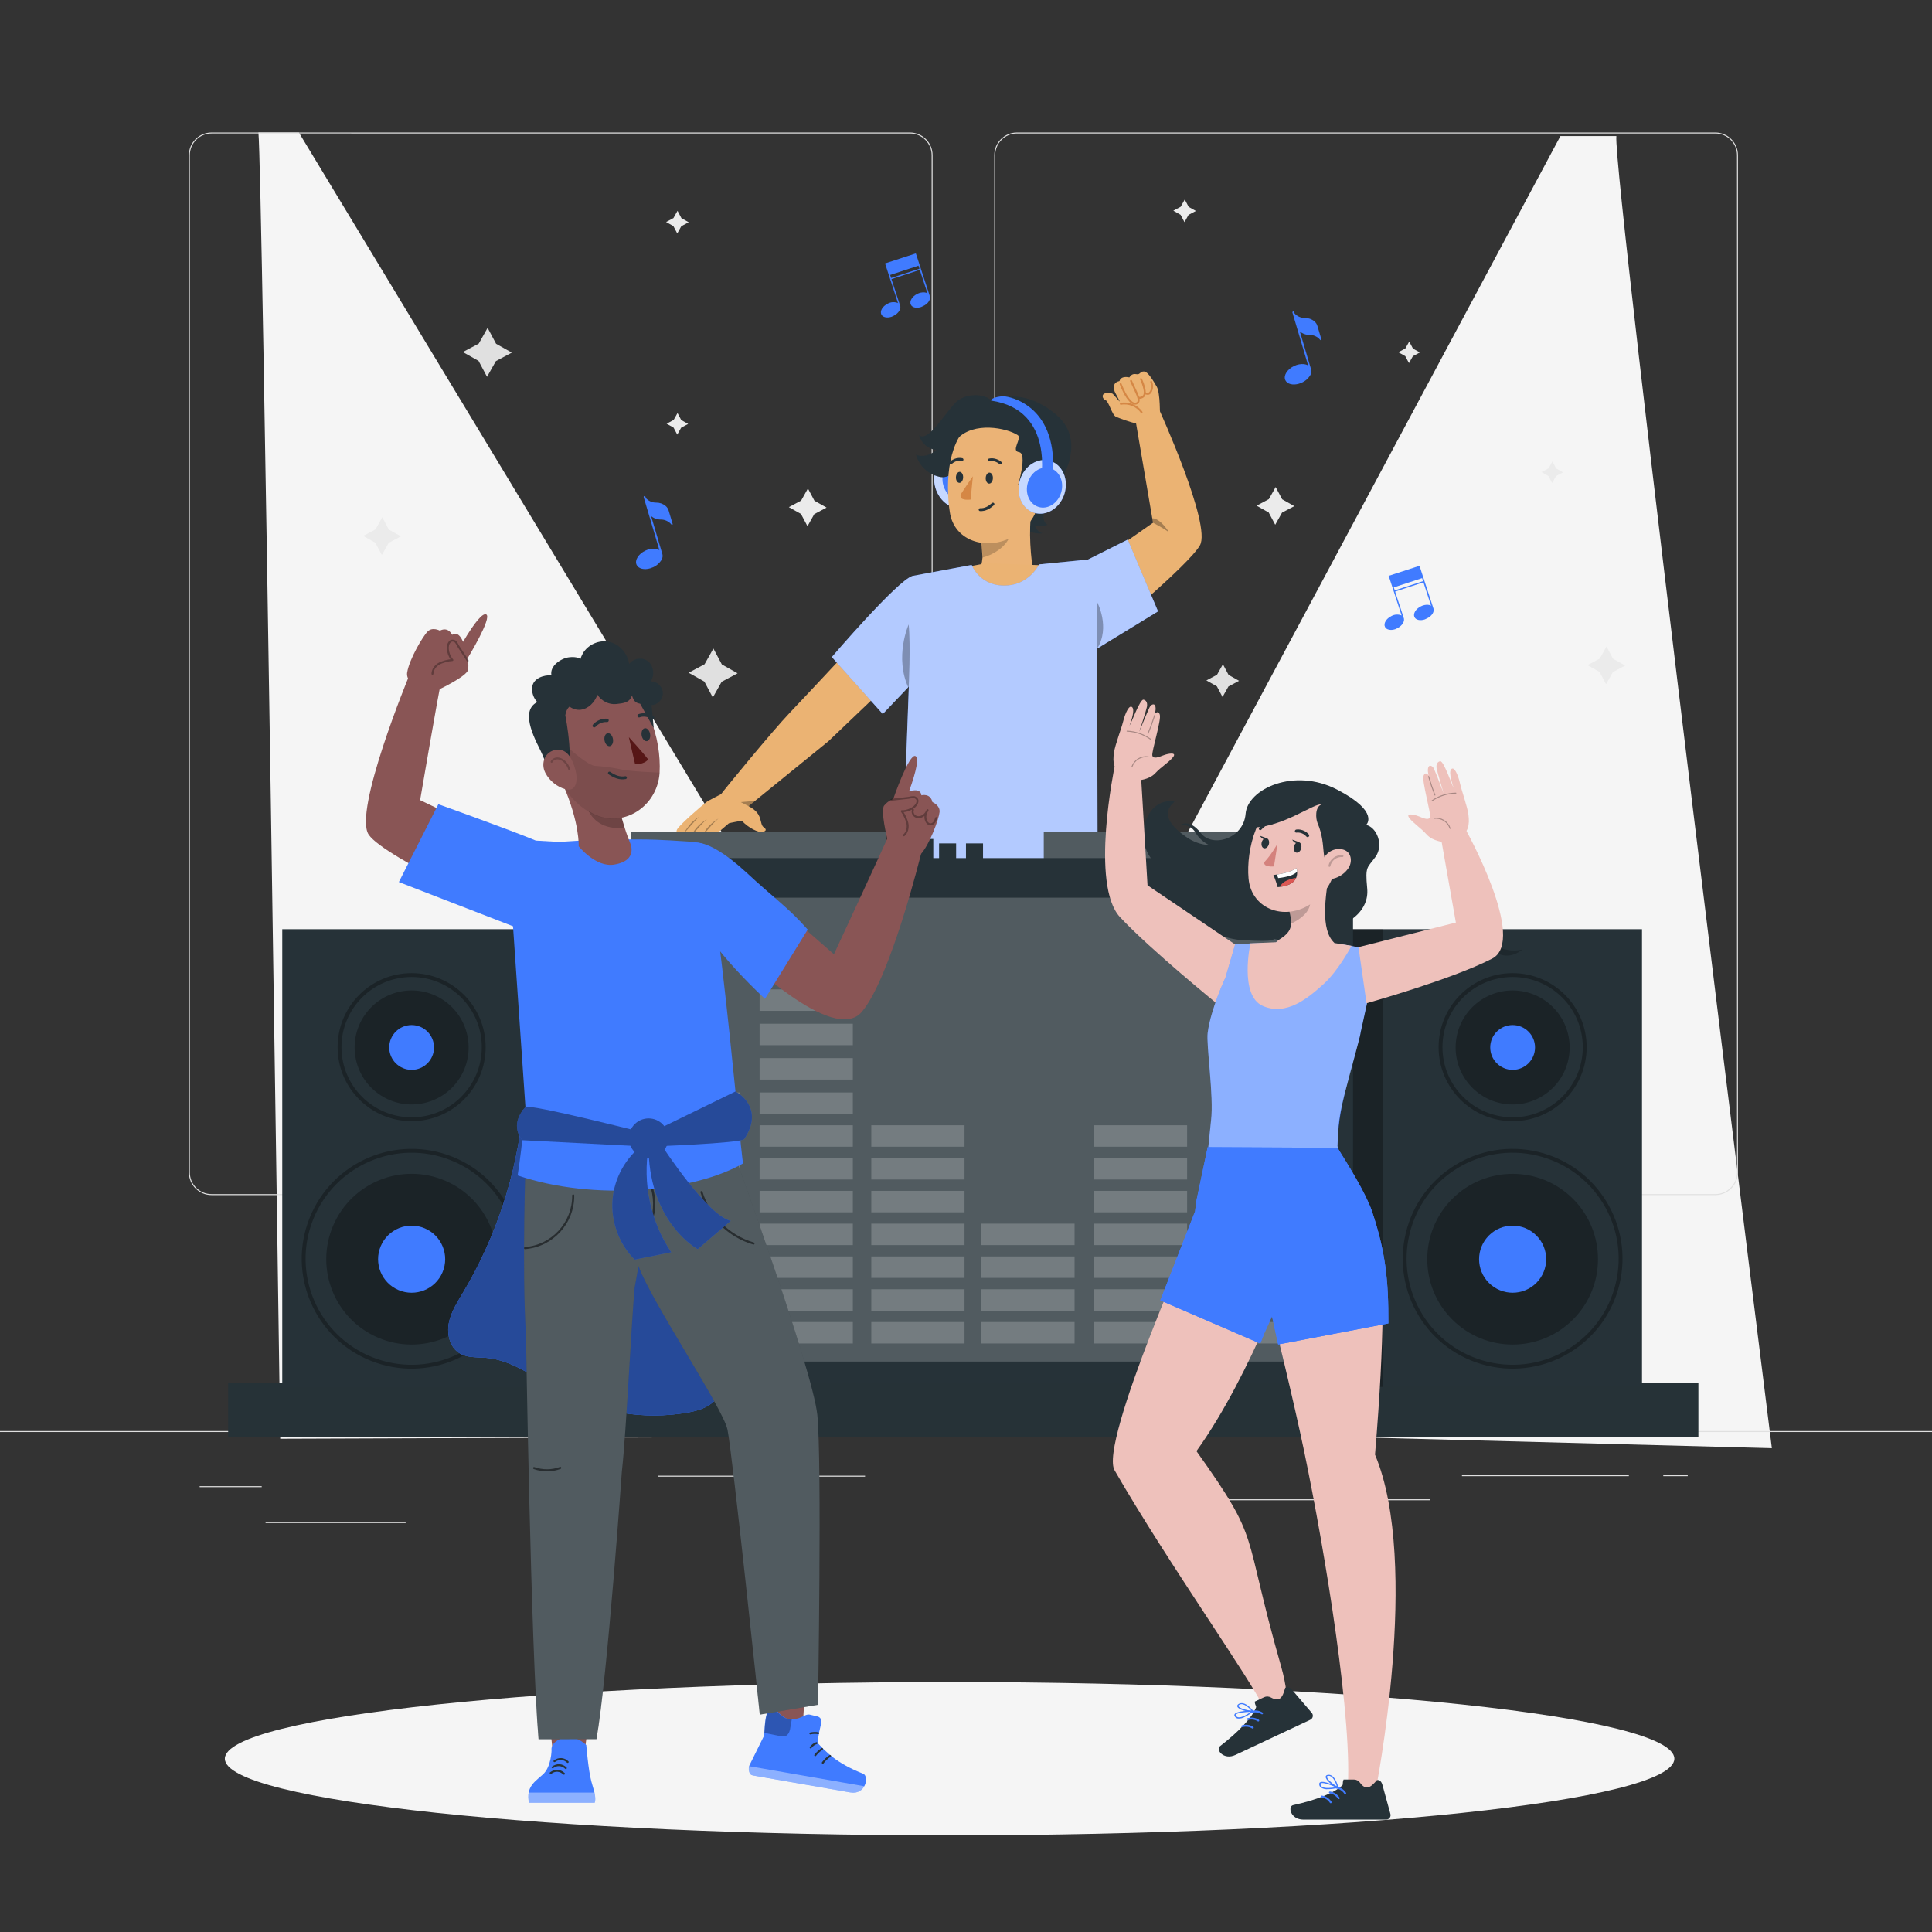<svg xmlns="http://www.w3.org/2000/svg" viewBox="0 0 500 500"><rect x="0" y="0" width="500" height="500" fill="#333333" stroke="none"/><g id="freepik--background-complete--inject-2"><path d="M66.882,34.29c1.02,9.941,5.644,338.057,5.644,338.057l208.683-.752L77.348,34.29h-10.465Z" style="fill:#f5f5f5;"></path><path d="M418.312,35.216c-1.02,9.941,40.242,339.573,40.242,339.573l-233.167-6.126L403.832,35.216h14.48Z" style="fill:#f5f5f5;"></path><polygon points="402.721 121.242 404.511 122.248 402.698 123.213 401.692 125.003 400.728 123.189 398.938 122.183 400.751 121.219 401.757 119.429 402.721 121.242" style="fill:#ebebeb;"></polygon><polygon points="365.672 90.212 367.462 91.218 365.649 92.182 364.643 93.972 363.678 92.159 361.888 91.153 363.702 90.188 364.708 88.398 365.672 90.212" style="fill:#ebebeb;"></polygon><polygon points="176.355 56.462 178.234 57.519 176.331 58.53 175.274 60.409 174.263 58.506 172.384 57.45 174.287 56.438 175.343 54.559 176.355 56.462" style="fill:#ebebeb;"></polygon><polygon points="317.954 174.664 320.673 176.193 317.918 177.658 316.39 180.377 314.925 177.623 312.206 176.094 314.96 174.629 316.489 171.91 317.954 174.664" style="fill:#e0e0e0;"></polygon><polygon points="186.818 171.962 190.887 174.25 186.765 176.442 184.477 180.511 182.286 176.389 178.216 174.101 182.338 171.91 184.626 167.84 186.818 171.962" style="fill:#e0e0e0;"></polygon><polygon points="128.387 88.972 132.456 91.26 128.334 93.451 126.046 97.521 123.854 93.399 119.785 91.111 123.907 88.919 126.195 84.85 128.387 88.972" style="fill:#e0e0e0;"></polygon><polygon points="307.624 53.538 309.502 54.594 307.6 55.606 306.543 57.484 305.531 55.581 303.653 54.525 305.556 53.513 306.612 51.635 307.624 53.538" style="fill:#ebebeb;"></polygon><polygon points="176.306 108.714 178.096 109.72 176.283 110.684 175.276 112.474 174.312 110.661 172.522 109.654 174.335 108.69 175.342 106.9 176.306 108.714" style="fill:#ebebeb;"></polygon><polygon points="331.829 129.219 334.962 130.982 331.788 132.669 330.026 135.803 328.338 132.629 325.204 130.867 328.378 129.179 330.141 126.045 331.829 129.219" style="fill:#ebebeb;"></polygon><polygon points="417.453 170.483 420.587 172.245 417.412 173.933 415.65 177.067 413.962 173.893 410.828 172.131 414.003 170.443 415.765 167.309 417.453 170.483" style="fill:#ebebeb;"></polygon><polygon points="210.781 129.596 213.915 131.358 210.741 133.046 208.978 136.18 207.29 133.006 204.157 131.243 207.331 129.555 209.093 126.421 210.781 129.596" style="fill:#ebebeb;"></polygon><polygon points="100.626 137.044 103.76 138.806 100.585 140.494 98.823 143.628 97.135 140.454 94.001 138.692 97.176 137.004 98.938 133.87 100.626 137.044" style="fill:#ebebeb;"></polygon><g><g><g><path d="M443.92,309.288h-180.746c-3.232,0-5.862-2.63-5.862-5.862V40.152c0-3.232,2.63-5.862,5.862-5.862h180.746c3.232,0,5.862,2.629,5.862,5.862V303.425c0,3.232-2.63,5.862-5.862,5.862ZM263.174,34.54c-3.095,0-5.612,2.518-5.612,5.612V303.425c0,3.095,2.518,5.612,5.612,5.612h180.746c3.095,0,5.612-2.518,5.612-5.612V40.152c0-3.094-2.518-5.612-5.612-5.612h-180.746Z" style="fill:#e0e0e0;"></path><path d="M235.493,309.288H54.746c-3.232,0-5.862-2.63-5.862-5.862V40.152c0-3.232,2.629-5.862,5.862-5.862H235.493c3.232,0,5.862,2.629,5.862,5.862V303.425c0,3.232-2.63,5.862-5.862,5.862ZM54.746,34.54c-3.094,0-5.612,2.518-5.612,5.612V303.425c0,3.095,2.518,5.612,5.612,5.612H235.493c3.095,0,5.612-2.518,5.612-5.612V40.152c0-3.094-2.518-5.612-5.612-5.612H54.746Z" style="fill:#e0e0e0;"></path></g><rect x="0" y="370.357" width="500" height=".25" style="fill:#e0e0e0;"></rect></g><rect x="51.672" y="384.622" width="16.06" height=".25" style="fill:#e0e0e0;"></rect><rect x="170.352" y="381.912" width="53.53" height=".25" style="fill:#e0e0e0;"></rect><rect x="68.732" y="393.912" width="36.25" height=".25" style="fill:#e0e0e0;"></rect><rect x="378.352" y="381.782" width="43.19" height=".25" style="fill:#e0e0e0;"></rect><rect x="430.452" y="381.782" width="6.33" height=".25" style="fill:#e0e0e0;"></rect><rect x="316.212" y="388.012" width="53.89" height=".25" style="fill:#e0e0e0;"></rect></g></g><g id="freepik--Shadow--inject-2"><path d="M433.321,455.148c0,10.956-83.975,19.837-187.563,19.837s-187.563-8.882-187.563-19.837,83.975-19.837,187.563-19.837,187.563,8.882,187.563,19.837Z" style="fill:#f5f5f5;"></path></g><g id="freepik--Musical_notes--inject-2"><path d="M340.155,83.155c-.68-.57-1.542-.875-2.429-.859-1.024,.017-2.005-.413-2.688-1.176l-.106-.353c-.037-.122-.165-.193-.288-.159-.122,.037-.193,.165-.159,.288l4.053,13.676c-.315-.18-.663-.295-1.024-.335-.884-.086-1.774,.077-2.571,.471-1.818,.847-2.847,2.5-2.294,3.688,.476,1.024,1.976,1.371,3.529,.906,.259-.078,.513-.174,.759-.288,.813-.358,1.51-.937,2.012-1.671,.433-.568,.545-1.319,.294-1.988h0l-2.841-9.582c.688,.592,1.569,.912,2.477,.9,1.084-.011,2.115,.471,2.8,1.312,.046,.046,.114,.064,.176,.047h.041c.07-.04,.104-.122,.082-.2l-1.006-3.382c-.128-.507-.414-.961-.818-1.294Z" style="fill:#407BFF;"></path><path d="M172.261,130.935c-.68-.57-1.542-.875-2.429-.859-1.024,.017-2.005-.413-2.688-1.176l-.106-.353c-.037-.122-.165-.193-.288-.159-.122,.037-.193,.165-.159,.288l4.053,13.676c-.315-.18-.663-.295-1.024-.335-.884-.086-1.774,.077-2.571,.471-1.818,.847-2.847,2.5-2.294,3.688,.476,1.024,1.976,1.371,3.529,.906,.259-.078,.513-.174,.759-.288,.813-.358,1.51-.937,2.012-1.671,.434-.568,.545-1.319,.294-1.988h0l-2.841-9.582c.688,.592,1.569,.912,2.476,.9,1.084-.011,2.115,.471,2.8,1.312,.046,.046,.114,.064,.176,.047h.041c.07-.04,.104-.122,.083-.2l-1.006-3.382c-.128-.507-.414-.961-.818-1.294Z" style="fill:#407BFF;"></path><path d="M370.93,157.34h0l-2.557-7.83-.955-2.917-.072-.154-7.976,2.593,.075,.16,.95,2.92,2.338,7.167c-.869-.366-1.858-.302-2.673,.172-1.333,.662-2.058,1.917-1.626,2.786,.354,.757,1.496,.976,2.65,.599,.183-.07,.362-.153,.533-.249,1.32-.663,2.047-1.899,1.636-2.765h0l-2.197-6.726,7.323-2.392,1.978,6.049c-.233-.129-.491-.208-.757-.23-.657-.046-1.315,.092-1.897,.4-1.336,.67-2.063,1.919-1.631,2.789,.354,.757,1.495,.976,2.65,.598,.183-.07,.362-.153,.533-.249,1.361-.617,2.083-1.851,1.677-2.719Zm-9.954-4.553l-.259-.775,7.323-2.392,.259,.775-7.323,2.392Z" style="fill:#407BFF;"></path><path d="M240.588,76.487h0l-2.558-7.83-.955-2.917-.072-.154-7.976,2.593,.075,.16,.95,2.92,2.338,7.167c-.868-.366-1.858-.302-2.673,.172-1.333,.662-2.058,1.917-1.626,2.786,.354,.757,1.495,.976,2.65,.598,.183-.07,.361-.153,.533-.249,1.32-.663,2.047-1.899,1.636-2.765h0l-2.197-6.726,7.323-2.392,1.978,6.049c-.233-.129-.491-.208-.757-.23-.657-.046-1.315,.092-1.897,.4-1.336,.67-2.063,1.919-1.631,2.789,.354,.757,1.495,.976,2.65,.599,.183-.07,.361-.153,.533-.249,1.361-.617,2.083-1.851,1.677-2.719Zm-9.954-4.553l-.259-.775,7.323-2.392,.259,.775-7.323,2.392Z" style="fill:#407BFF;"></path></g><g id="freepik--Character_2--inject-2"><g><g><g><g><path d="M242.294,126.882c1.384,3.622,5.025,5.596,8.134,4.409s4.507-5.087,3.123-8.709c-1.384-3.622-5.025-5.596-8.134-4.409-3.108,1.187-4.507,5.086-3.123,8.709Z" style="fill:#407BFF;"></path><path d="M242.294,126.882c1.384,3.622,5.025,5.596,8.134,4.409s4.507-5.087,3.123-8.709c-1.384-3.622-5.025-5.596-8.134-4.409-3.108,1.187-4.507,5.086-3.123,8.709Z" style="fill:#fff; opacity:.7;"></path><path d="M244.306,126.114c1.032,2.702,3.749,4.175,6.068,3.289,2.319-.886,3.362-3.795,2.33-6.497s-3.749-4.175-6.068-3.289c-2.319,.886-3.362,3.795-2.33,6.497Z" style="fill:#407BFF;"></path></g><g><path d="M256.588,103.734c-1.511-1.853-6.922-2.348-9.718,.879-2.986,3.436-6.906,9.896-9.024,7.988,.544,2.093,2.329,3.629,4.48,3.855,0,0-2.424,2.334-5.271,1.234,.844,2.978,3.309,5.217,6.354,5.771,4.947,1.037,12.769-12.79,14.018-15.061,.162-2.575-.017-2.478-.838-4.667Z" style="fill:#263238;"></path><path d="M259.645,104.561c4.458-.258,8.822,1.348,12.05,4.433,2.091,2.039,3.639,4.654,2.694,7.606-2.221,6.073-4.78,12.017-7.666,17.803l-20.129-17.611s.344-6.831,3.935-9.934c1.935-1.591,5.822-2.144,9.116-2.297Z" style="fill:#263238;"></path><path d="M255.799,104.091s7.904-4.924,17.513,3.198c9.61,8.122-1.366,21.059-1.366,21.059,0,0-3.607,5.795-.858,7.452-1.057,.336-2.172,.447-3.274,.327,0,0,.865,1.884,2.117,1.839,0,0-1.787,.581-4.8-.998-3.013-1.58-9.333-32.877-9.333-32.877Z" style="fill:#263238;"></path><path d="M253.983,139.909h0l-.026,.085,.315,4.255c-.124,1.508-.494,2.986-1.096,4.374-.87,1.356,2.665,2.166,5.335,2.587,4.014,.641,8.207-1.924,8.804-3.64-.827-5.819-1.172-12.51,.103-17.674l-5.504,4.123-7.931,5.889Z" style="fill:#ebb376;"></path><g style="opacity:.2;"><path d="M253.997,140.017l.315,4.255c2.721-.672,5.8-2.647,6.901-5.194,.786-1.844,.255-3.806-.502-4.057l-6.715,4.995Z"></path></g><path d="M245.467,129.605c.066,.933,.17,1.854,.324,2.767,1.05,8.036,10.321,10.489,17.17,6.008h0c.623-.408,1.212-.864,1.763-1.365,4.604-4.163,4.379-8.067,5.41-16.644,.859-6.44-3.666-12.357-10.106-13.216-1.824-.243-3.68-.055-5.419,.549-7.842,2.634-9.867,12.634-9.141,21.902Z" style="fill:#ebb376;"></path><path d="M270.076,121.138s-2.574-.358-3.098,1.807c-.524,2.165-.357,2.493-.357,2.493l-3.139,.061s2.458-8.171,.239-8.48c-2.218-.309,.88-3.618-.337-4.412-2.902-1.878-11.352-3.564-15.602,.924,1.208-2.975,3.464-5.405,6.342-6.83,4.55-1.948,12.765-.98,15.286,3.626,2.521,4.607,.667,10.81,.667,10.81Z" style="fill:#263238;"></path><path d="M256.961,123.79c-.036,.785-.481,1.398-.995,1.369-.513-.029-.901-.688-.865-1.473,.036-.785,.481-1.398,.995-1.369,.514,.029,.901,.688,.865,1.473Z" style="fill:#263238;"></path><path d="M249.257,123.591c-.036,.785-.481,1.398-.995,1.369-.514-.029-.901-.688-.865-1.473s.481-1.398,.995-1.369c.513,.029,.901,.688,.865,1.473Z" style="fill:#263238;"></path><path d="M251.781,123.271s-1.947,2.768-3.055,4.54c-.302,.483-.114,1.155,.425,1.339,.977,.334,2.047,.126,2.047,.126l.582-6.005Z" style="fill:#d58745;"></path><path d="M259.049,120.179c-.121,.043-.261,.022-.366-.069-1.251-1.071-2.558-.715-2.571-.711-.195,.056-.4-.057-.458-.251-.057-.194,.055-.397,.249-.453,.069-.02,1.706-.467,3.258,.863,.155,.133,.173,.364,.041,.517-.043,.05-.096,.085-.154,.105Z" style="fill:#263238;"></path><path d="M253.657,131.894c1.272,.068,2.289-.522,3.318-1.425" style="fill:none; stroke:#263238; stroke-linecap:round; stroke-linejoin:round; stroke-width:.75px;"></path><g><path d="M272.517,126.001c-.759,2.1-2.421,3.644-4.1,4.385-2.525,1.114-3.323-1.628-2.969-4.225,.318-2.337,1.134-5.164,3.836-5.182,2.662-.017,4.101,2.62,3.233,5.022Z" style="fill:#ebb376;"></path><path d="M270.731,123.627c-.311-.509-.982-.722-1.568-.606-.585,.116-1.085,.508-1.46,.972-.45,.557-.751,1.233-.864,1.94" style="fill:none; opacity:.2; stroke:#000; stroke-linecap:round; stroke-linejoin:round; stroke-width:.5px;"></path></g><path d="M246.012,120.123c-.068-.018-.131-.055-.181-.112-.135-.152-.124-.386,.026-.521,1.508-1.356,3.14-.913,3.216-.903,.196,.054,.312,.257,.26,.453-.052,.196-.251,.311-.446,.259-.067-.021-1.329-.346-2.539,.743-.095,.085-.222,.111-.337,.081Z" style="fill:#263238;"></path></g><g><path d="M263.961,124.235c-1.137,3.707,.52,7.503,3.701,8.479,3.181,.976,6.682-1.238,7.819-4.946,1.137-3.707-.52-7.503-3.701-8.479-3.181-.976-6.682,1.238-7.819,4.946Z" style="fill:#407BFF;"></path><path d="M263.961,124.235c-1.137,3.707,.52,7.503,3.701,8.479,3.181,.976,6.682-1.238,7.819-4.946,1.137-3.707-.52-7.503-3.701-8.479-3.181-.976-6.682,1.238-7.819,4.946Z" style="fill:#fff; opacity:.7;"></path><path d="M266.02,124.867c-.848,2.766,.388,5.598,2.761,6.326,2.373,.728,4.985-.924,5.833-3.69s-.388-5.598-2.761-6.326c-2.373-.728-4.985,.924-5.833,3.69Z" style="fill:#407BFF;"></path></g><path d="M256.496,103.683c0-.926,3.254-1.269,3.734-1.071,0,0,14.442,1.613,12.085,22.058l-3.02,.063s3.932-18.639-12.798-21.049Z" style="fill:#407BFF;"></path></g><g><path d="M186.626,205.514c.332-.553,13.162-16.231,17.808-21.098,4.646-4.867,17.326-18.491,17.326-18.491l9.516,9.796-16.863,16.097-21.318,17.32-6.469-3.624Z" style="fill:#ebb373;"></path><path d="M197.628,214.083c-.763-.509-.509-1.832-1.374-3.308s-2.952-2.341-2.952-2.341c0,0-.365-.772-.314-.826,.052-.054-6.362-2.093-6.362-2.093,0,0-3.303,1.686-3.655,1.952-1.77,1.338-7.074,6.005-7.736,7.176l-.019,.035c-.42,.761,.238,1.67,1.096,1.532l.32-.095c.339,1.096,2.169,.289,2.169,.289,2.188,1.12,3.136-.322,3.136-.322,0,0,.21,.795,1.797,.699,.814-.049,4.733-3.6,4.885-3.702,.153-.102,3.339-.677,3.339-.677,1.832,1.934,4.296,3.107,5.364,2.904,1.069-.204,1.069-.713,.305-1.221Z" style="fill:#ebb373;"></path><g style="opacity:.3;"><path d="M182.936,212.032c-1.729,1.506-2.466,2.591-4.031,4.336,0,0,.395-1.077,1.433-2.232,1.227-1.366,2.598-2.103,2.598-2.103Z"></path></g><g style="opacity:.3;"><path d="M185.911,211.863c-1.729,1.506-2.466,2.591-4.031,4.336,0,0,.395-1.077,1.433-2.233,1.227-1.366,2.598-2.103,2.598-2.103Z"></path></g><g style="opacity:.3;"><path d="M180.818,211.408c-1.458,1.571-2.621,2.961-4.186,4.706,0,0,1.075-1.724,1.94-2.755s2.246-1.95,2.246-1.95Z"></path></g><polygon points="195.392 207.273 191.7 207.591 193.72 208.631 195.392 207.273" style="opacity:.3;"></polygon></g><path d="M251.064,146.544c.175,0,4.067-.783,4.067-.783l11.711,.427s6.05,.146,5.933,.321c-.117,.175-6.162,12.662-6.162,12.662l-6.721-.994s-7.451-2.203-7.087-2.329c.364-.126-1.741-9.305-1.741-9.305Z" style="fill:#ebb373;"></path><g><path d="M277.371,151.763l9.654-8.516,11.377-7.965-4.435-25.979,6.038-3.266s13.578,29.798,10.531,35.098c-3.047,5.3-25.211,23.584-25.211,23.584l-7.955-12.956Z" style="fill:#ebb373;"></path><path d="M299.362,100.065c-.963-1.66-2.273-3.806-3.196-3.918-.923-.112-1.09,.63-1.659,.706s-1.374-.487-2.236,.824c0,0-2.126-.57-2.553,.942-1.408,.309-1.693,1.202-1.255,2.693,.122,.353,1.24,2.259,1.328,2.629-.147-.061-1.744-2.064-1.95-2.103-1.738-.332-2.547,.012-2.468,.8,.041,.407,.332,.745,.711,.897,.927,.373,1.655,3.855,2.744,4.33,.913,.398,4.035,1.547,5.291,1.714,1.256,.168,6.058-1.791,6.058-1.791,0,0,.147-6.066-.816-7.725Z" style="fill:#ebb373;"></path><path d="M290.013,99.393c.613,1.48,1.319,3.173,2.503,4.415,.273,.286,.596,.545,.98,.636,.384,.091,.838-.025,1.052-.357,.18-.279,.158-.642,.09-.967-.126-.609-.387-1.179-.646-1.744-.427-.932-.854-1.865-1.281-2.797" style="fill:none; stroke:#d58745; stroke-linecap:round; stroke-linejoin:round; stroke-width:.5px;"></path><path d="M294.674,102.916c.498,.172,1.266-.178,1.468-.665,.202-.487,.135-1.04,.027-1.556-.187-.898-.488-1.773-.892-2.598" style="fill:none; stroke:#d58745; stroke-linecap:round; stroke-linejoin:round; stroke-width:.5px;"></path><path d="M296.273,101.717c.272,.176,.854,.296,1.124,.118,.27-.178,.449-.467,.569-.768,.284-.711,.272-1.534-.031-2.236" style="fill:none; stroke:#d58745; stroke-linecap:round; stroke-linejoin:round; stroke-width:.5px;"></path><path d="M290.072,104.512c2.005-.395,4.205,.498,5.367,2.179" style="fill:none; stroke:#d58745; stroke-linecap:round; stroke-linejoin:round; stroke-width:.5px;"></path></g><path d="M298.402,135.282s2.47,1.276,4.105,2.434c0,0-2.151-3.588-4.302-3.588l.197,1.154Z" style="opacity:.3;"></path><g><path d="M268.929,146.06l12.613-1.246,10.313-5.166,7.848,18.57-15.768,9.647,.118,55.299h-50.517l1.668-45.471-6.742,7.092-13.184-14.743s16.918-19.767,20.858-20.988l15.333-2.848s2.188,5.903,9.415,5.295c5.626-.474,8.045-5.441,8.045-5.441Z" style="fill:#407BFF;"></path><path d="M268.929,146.06l12.613-1.246,10.313-5.166,7.848,18.57-15.768,9.647,.118,55.299h-50.517l1.668-45.471-6.742,7.092-13.184-14.743s16.918-19.767,20.858-20.988l15.333-2.848s2.188,5.903,9.415,5.295c5.626-.474,8.045-5.441,8.045-5.441Z" style="fill:#fff; opacity:.6;"></path><g style="opacity:.3;"><path d="M235.162,178.123s.542-11.01,0-16.515c0,0-3.794,8.454,0,16.515Z"></path></g><path d="M283.935,167.864v-12.045s3.501,6.486,0,12.045Z" style="opacity:.3;"></path></g></g><g><g><rect x="59.063" y="357.917" width="380.463" height="13.897" style="fill:#263238;"></rect><rect x="59.063" y="357.917" width="380.463" height="13.897" style="fill:#263238; opacity:.3;"></rect></g><rect x="270.137" y="215.282" width="65.981" height="8.319" style="fill:#263238;"></rect><rect x="270.137" y="215.282" width="65.981" height="8.319" style="fill:#fff; opacity:.2;"></rect><g><rect x="163.223" y="215.282" width="65.98" height="8.319" style="fill:#263238;"></rect><rect x="163.223" y="215.282" width="65.98" height="8.319" style="fill:#fff; opacity:.2;"></rect></g><g><rect x="343.974" y="240.479" width="80.973" height="118.45" style="fill:#263238;"></rect><rect x="347.284" y="240.479" width="10.56" height="118.45" style="opacity:.3;"></rect><circle cx="391.466" cy="271.076" r="14.753" transform="translate(64.401 617.134) rotate(-81.317)" style="opacity:.3;"></circle><circle cx="391.466" cy="271.001" r="18.657" style="fill:none; opacity:.3; stroke:#000; stroke-miterlimit:10;"></circle><path d="M397.264,271.076c0,3.202-2.595,5.797-5.797,5.797s-5.797-2.596-5.797-5.797,2.596-5.797,5.797-5.797,5.797,2.595,5.797,5.797Z" style="fill:#407BFF;"></path><circle cx="391.466" cy="325.878" r="22.091" transform="translate(-115.772 372.256) rotate(-45)" style="opacity:.3;"></circle><circle cx="391.466" cy="325.764" r="27.937" transform="translate(-16.397 630.75) rotate(-76.554)" style="fill:none; opacity:.3; stroke:#000; stroke-miterlimit:10;"></circle><circle cx="391.466" cy="325.878" r="8.681" transform="translate(-115.772 372.256) rotate(-45)" style="fill:#407BFF;"></circle></g><g><rect x="73.049" y="240.479" width="80.973" height="118.45" transform="translate(227.072 599.407) rotate(180)" style="fill:#263238;"></rect><rect x="140.153" y="240.479" width="10.56" height="118.45" transform="translate(290.866 599.407) rotate(180)" style="opacity:.3;"></rect><circle cx="106.531" cy="271.076" r="14.752" transform="translate(-42.731 20.972) rotate(-9.374)" style="opacity:.3;"></circle><circle cx="106.531" cy="271.001" r="18.657" style="fill:none; opacity:.3; stroke:#000; stroke-miterlimit:10;"></circle><path d="M100.733,271.076c0,3.202,2.596,5.797,5.797,5.797s5.797-2.596,5.797-5.797-2.596-5.797-5.797-5.797-5.797,2.595-5.797,5.797Z" style="fill:#407BFF;"></path><circle cx="106.531" cy="325.878" r="22.091" transform="translate(-234.994 295.78) rotate(-66.861)" style="opacity:.3;"></circle><circle cx="106.531" cy="325.764" r="27.937" transform="translate(-235.489 303.534) rotate(-68.172)" style="fill:none; opacity:.3; stroke:#000; stroke-miterlimit:10;"></circle><circle cx="106.531" cy="325.878" r="8.681" transform="translate(-235.072 296.682) rotate(-67.012)" style="fill:#407BFF;"></circle></g><rect x="149.112" y="222.076" width="201.048" height="135.841" style="fill:#263238;"></rect><rect x="161.858" y="232.318" width="178.547" height="120.057" style="fill:#fff; opacity:.2;"></rect><rect x="232.919" y="217.122" width="8.617" height="5.785" style="fill:#263238;"></rect><rect x="243.034" y="218.274" width="4.412" height="4.633" style="fill:#263238;"></rect><rect x="249.994" y="218.274" width="4.412" height="4.633" style="fill:#263238;"></rect><g><rect x="167.402" y="342.142" width="24.131" height="5.552" style="fill:#fff; opacity:.2;"></rect><rect x="167.402" y="333.654" width="24.131" height="5.552" style="fill:#fff; opacity:.2;"></rect><rect x="167.402" y="325.166" width="24.131" height="5.552" style="fill:#fff; opacity:.2;"></rect><rect x="167.402" y="316.679" width="24.131" height="5.552" style="fill:#fff; opacity:.2;"></rect><rect x="167.402" y="299.703" width="24.131" height="5.552" style="fill:#fff; opacity:.2;"></rect><rect x="167.402" y="291.216" width="24.131" height="5.552" style="fill:#fff; opacity:.2;"></rect><rect x="167.402" y="282.728" width="24.131" height="5.552" style="fill:#fff; opacity:.2;"></rect><rect x="167.402" y="308.191" width="24.131" height="5.552" style="fill:#fff; opacity:.2;"></rect></g><rect x="196.581" y="342.142" width="24.131" height="5.552" style="fill:#fff; opacity:.2;"></rect><rect x="196.581" y="333.654" width="24.131" height="5.552" style="fill:#fff; opacity:.2;"></rect><rect x="196.581" y="325.166" width="24.131" height="5.552" style="fill:#fff; opacity:.2;"></rect><rect x="196.581" y="316.679" width="24.131" height="5.552" style="fill:#fff; opacity:.2;"></rect><rect x="196.581" y="308.191" width="24.131" height="5.552" style="fill:#fff; opacity:.2;"></rect><rect x="196.581" y="299.703" width="24.131" height="5.552" style="fill:#fff; opacity:.2;"></rect><rect x="196.581" y="291.216" width="24.131" height="5.552" style="fill:#fff; opacity:.2;"></rect><rect x="196.581" y="282.728" width="24.131" height="5.552" style="fill:#fff; opacity:.2;"></rect><rect x="196.581" y="273.835" width="24.131" height="5.552" style="fill:#fff; opacity:.2;"></rect><rect x="196.581" y="264.943" width="24.131" height="5.552" style="fill:#fff; opacity:.2;"></rect><rect x="196.581" y="256.05" width="24.131" height="5.552" style="fill:#fff; opacity:.2;"></rect><g><rect x="225.489" y="342.142" width="24.131" height="5.552" style="fill:#fff; opacity:.2;"></rect><rect x="225.489" y="333.654" width="24.131" height="5.552" style="fill:#fff; opacity:.2;"></rect><rect x="225.489" y="325.166" width="24.131" height="5.552" style="fill:#fff; opacity:.2;"></rect><rect x="225.489" y="316.679" width="24.131" height="5.552" style="fill:#fff; opacity:.2;"></rect><rect x="225.489" y="308.191" width="24.131" height="5.552" style="fill:#fff; opacity:.2;"></rect><rect x="225.489" y="299.703" width="24.131" height="5.552" style="fill:#fff; opacity:.2;"></rect><rect x="225.489" y="291.216" width="24.131" height="5.552" style="fill:#fff; opacity:.2;"></rect></g><g><rect x="283.091" y="342.142" width="24.131" height="5.552" style="fill:#fff; opacity:.2;"></rect><rect x="283.091" y="333.654" width="24.131" height="5.552" style="fill:#fff; opacity:.2;"></rect><rect x="283.091" y="325.166" width="24.131" height="5.552" style="fill:#fff; opacity:.2;"></rect><rect x="283.091" y="316.679" width="24.131" height="5.552" style="fill:#fff; opacity:.2;"></rect><rect x="283.091" y="308.191" width="24.131" height="5.552" style="fill:#fff; opacity:.2;"></rect><rect x="283.091" y="299.703" width="24.131" height="5.552" style="fill:#fff; opacity:.2;"></rect><rect x="283.091" y="291.216" width="24.131" height="5.552" style="fill:#fff; opacity:.2;"></rect></g><g><rect x="253.966" y="342.142" width="24.131" height="5.552" style="fill:#fff; opacity:.2;"></rect><rect x="253.966" y="333.654" width="24.131" height="5.552" style="fill:#fff; opacity:.2;"></rect><rect x="253.966" y="325.166" width="24.131" height="5.552" style="fill:#fff; opacity:.2;"></rect><rect x="253.966" y="316.679" width="24.131" height="5.552" style="fill:#fff; opacity:.2;"></rect></g><g><rect x="311.888" y="342.142" width="24.131" height="5.552" style="fill:#fff; opacity:.2;"></rect><rect x="311.888" y="333.654" width="24.131" height="5.552" style="fill:#fff; opacity:.2;"></rect><rect x="311.888" y="325.166" width="24.131" height="5.552" style="fill:#fff; opacity:.2;"></rect><rect x="311.888" y="316.679" width="24.131" height="5.552" style="fill:#fff; opacity:.2;"></rect></g><path d="M383.659,242.751s5.089,4.345,10.303,2.979c0,0-5.338,5.09-10.303-2.979Z" style="opacity:.2;"></path></g></g></g><g id="freepik--Character_3--inject-2"><g><g><path d="M329.547,242.959c11.524,2.732,16.346-2.147,19.892-6.38l-.778,2.022s5.749-2.683,5.17-8.692c-.579-6.01,.072-5.189,2.198-8.23,2.126-3.041,.254-7.606-2.471-8.183,0,0,3.675-3.347-7.492-9.139-11.167-5.792-23.198-.168-23.704,6.253-.506,6.421-8.586,8.919-11.626,4.957-3.039-3.962-5.458-1.958-5.458-1.958,1.638-.36,3.317,.404,4.121,1.876,.847,1.425,2.105,2.562,3.608,3.262-2.207-.147-4.328-.913-6.118-2.212-3.12-2.199-6.908-5.684-2.899-9.06,0,0-4.799-1.345-7.303,4.522-2.503,5.867,.71,11.263,6.641,15.617,0,0-9.038-4.536-8.243-8.53,0,0-3.753,5.579,6.306,14.105,0,0,10.604,9.537,20.044,10.118,9.44,.581,8.111-.346,8.111-.346Z" style="fill:#263238;"></path><g><path d="M345.385,244.063s-3.205,1.496-7.562,4.454c-.908,.616-1.888,1.127-2.909,1.527-2.756,1.08-5.215,1.596-5.712,.27-.111-.292-.186-.603-.231-.925-.302-2.159,.261-5.082,2.112-6.235,2.087-1.301,3.158-2.496,3.051-4.594-.046-1.188-.33-2.442-.688-3.67l1.707-1.585,8.781-7.03c-.808,5.278-2.359,14.433,1.452,17.788Z" style="fill:#eec1bb;"></path><path d="M334.145,239.019c2.311-1.034,4.942-2.988,4.951-5.566-.003-1.086-.117-2.128-.299-2.809l-5.065,5.31c.252,.979,.313,1.614,.413,3.064Z" style="opacity:.2;"></path><path d="M347.142,218.016c-1.673,7.996-2.211,11.406-6.87,15.163-7.008,5.65-16.411,2.393-17.148-5.809-.664-7.382,2.183-19.218,10.509-21.699,8.202-2.444,15.182,4.35,13.509,12.346Z" style="fill:#eec1bb;"></path><path d="M336.782,219.403c-.129,.752-.666,1.32-1.199,1.27-.533-.05-.86-.7-.73-1.452,.129-.752,.666-1.32,1.199-1.27,.533,.05,.86,.7,.731,1.452Z" style="fill:#263238;"></path><path d="M328.421,218.322c-.127,.728-.661,1.278-1.192,1.228-.531-.05-.859-.681-.732-1.409,.127-.728,.66-1.278,1.192-1.228,.531,.05,.859,.681,.732,1.409Z" style="fill:#263238;"></path><path d="M338.401,216.655c-.104-0-.205-.043-.277-.125-1.112-1.296-2.56-1.053-2.577-1.05-.215,.036-.411-.105-.434-.323-.023-.217,.135-.424,.353-.464,.076-.013,1.894-.32,3.274,1.289,.137,.16,.111,.413-.058,.565-.082,.073-.182,.109-.28,.108Z" style="fill:#263238;"></path><path d="M326.202,214.84c-.098,.012-.199-.011-.279-.075-.165-.132-.183-.382-.041-.559,1.431-1.773,3.243-1.682,3.32-1.677,.216,.014,.368,.203,.338,.423-.029,.22-.228,.387-.444,.374-.071-.004-1.478-.054-2.616,1.356-.074,.091-.176,.145-.28,.158Z" style="fill:#263238;"></path><path d="M329.547,226.452c.541,1.089,1.105,3.142,1.105,3.142,.195-.018,.391-.035,.584-.063,2.642-.305,3.767-1.32,4.213-2.352,.242-.566,.273-1.143,.238-1.606-.035-.537-.182-.911-.182-.911-1.304,.999-3.745,1.473-5.06,1.672-.549,.089-.899,.118-.899,.118Z" style="fill:#263238;"></path><path d="M330.446,226.333l.35,.918c2.488-.294,4.2-.834,4.892-1.679-.035-.537-.182-.911-.182-.911-1.304,.999-3.745,1.473-5.06,1.672Z" style="fill:#fff;"></path><path d="M331.237,229.531c2.642-.305,3.767-1.32,4.213-2.352-.896,.139-1.962,.406-2.867,.92-.694,.391-1.097,.917-1.346,1.431Z" style="fill:#dc5753;"></path><path d="M330.618,218.351s-1.613,2.879-3.257,4.6c-.287,.301-.189,.8,.183,.987,.956,.482,2.162,.285,2.162,.285l.913-5.872Z" style="fill:#d4827d;"></path><path d="M336.216,217.951l-1.804-.652s.855,1.5,1.804,.652Z" style="fill:#263238;"></path><path d="M327.878,216.954l-1.804-.652s.855,1.5,1.804,.652Z" style="fill:#263238;"></path></g><path d="M324.123,214.144c7.727,.025,16.109-6.412,17.898-5.959-1.803,.656-1.479,3.769-1.063,4.766,2.752,6.421,.08,10.167,4.371,11.478,8.428,2.567,4.444-14.088-.799-16.867-.412-.218,0,0-.443-.145,.722-7.986-14.115-3.413-17.569-.385" style="fill:#263238;"></path><path d="M348.827,224.884c-1.146,1.547-2.817,2.409-4.28,2.602-2.201,.29-2.909-3.277-1.931-5.336,.88-1.853,3.129-2.888,5.162-2.227,2.003,.651,2.359,3.192,1.049,4.961Z" style="fill:#eec1bb;"></path><path d="M344.053,224.093c.155-.755,.594-1.448,1.21-1.911,.616-.463,1.403-.693,2.172-.633" style="fill:none; opacity:.2; stroke:#000; stroke-linecap:round; stroke-linejoin:round; stroke-width:.5px;"></path></g><g><path d="M295.256,200.184l1.723,28.938,25.009,16.883-6.394,14.273s-17.943-14.549-25.732-22.921c-7.789-8.372-1.4-38.967-1.4-38.967l6.793,1.794Z" style="fill:#eec1bb;"></path><g><path d="M294.381,201.962s2.933-.066,4.588-1.839c1.656-1.773,3.45-2.748,4.59-4.151,1.14-1.403-1.262-.976-2.494-.49-1.232,.486-2.633,1.024-2.848,.04-.216-.984,2.389-9.249,1.935-10.58-.454-1.331-1.293-.126-1.293-.126,0,0,.579-2.024-.161-2.472-.192-.116-.827-.075-1.236,.806-.918,1.982-2.631,6.242-2.631,6.242,.103-.242,1.842-5.652,1.997-6.496,.202-1.103-.265-1.727-.909-1.823-.916-.137-3.3,6.496-3.597,6.705,0,0,1.501-3.773,.739-4.693-.762-.92-1.836,1.403-2.394,3.632-.512,2.043-2.05,5.917-2.368,8.044-.393,2.621-.067,4.47,2.018,5.821,2.086,1.352,4.064,1.378,4.064,1.378Z" style="fill:#eec1bb;"></path><path d="M298.834,185.098c-.504,1.611-1.082,3.199-1.731,4.757" style="fill:none; opacity:.3; stroke:#000; stroke-linecap:round; stroke-linejoin:round; stroke-width:.25px;"></path><path d="M291.688,189.226c2.179,.082,4.329,.822,6.097,2.097" style="fill:none; opacity:.3; stroke:#000; stroke-linecap:round; stroke-linejoin:round; stroke-width:.25px;"></path><path d="M297.186,195.874c-.878-.137-1.802,.042-2.565,.497-.763,.455-1.36,1.182-1.657,2.02" style="fill:none; opacity:.3; stroke:#000; stroke-linecap:round; stroke-linejoin:round; stroke-width:.25px;"></path></g></g><g><path d="M352.12,267.221l4.414-20.087c-3.486-2.795-16.566-3.453-16.566-3.453l-20.287,.617-2.527,8.669s-3.802,8.081-4.608,14.31c-.416,3.216,1.637,16.428,.874,22.661l-.712,6.942c19.7,14.438,39.831,13.243,39.831,13.243-.943-2.623-5.933-10.959-6.4-13.536,.186-3.311,.137-6.497,1.842-13.461,1.414-5.773,4.156-15.173,4.139-15.906Z" style="fill:#407BFF;"></path><g style="opacity:.4;"><path d="M352.12,267.221l4.414-20.087c-3.486-2.795-16.566-3.453-16.566-3.453l-20.287,.617-2.527,8.669s-3.802,8.081-4.608,14.31c-.416,3.216,1.637,16.428,.874,22.661l-.712,6.942c19.7,14.438,39.831,13.243,39.831,13.243-.943-2.623-5.933-10.959-6.4-13.536,.186-3.311-.082-5.987,1.705-12.931,1.414-5.496,4.293-15.704,4.276-16.437Z" style="fill:#fff;"></path></g><path d="M323.604,244.145s-2.963,13.46,3.192,16.177c6.155,2.717,11.791-2.104,15.692-5.601,3.901-3.498,7.286-9.942,7.286-9.942l-8.76-1.429-17.41,.796Z" style="fill:#eec1bb;"></path></g><g><g id="freepik--freepik--Character--inject-85--inject-2"><path d="M310.419,315.079s-26.403,58.907-21.894,65.556c14,24.278,35.458,54.305,38.807,61.845,.816,1.125,5.076-1.174,5.733-2.568,0,0,.001-3.349-1.532-8.709-10.32-36.098-4.855-31.736-21.89-55.655,14.469-20.154,25.121-50.904,25.121-50.904l-24.345-9.565Z" style="fill:#eec1bb;"></path><path d="M318.898,298.786s13.287,51.287,18.552,76.507c5.524,26.445,12.809,70.914,11.267,88.481,1.483,.876,4.22,.995,7.216,.05,0,0,11.854-59.05-.08-87.366,5.235-62.653-1.568-61.379-1.568-61.379l-35.387-16.293Z" style="fill:#eec1bb;"></path><path d="M355.042,313.406c-1.592-4.634-6.296-12.204-8.903-16.352l-33.593-.173-2.953,14.037-.308,2.578-8.997,23.043,25.867,11.175,1.045-2.658,1.993-4.401,1.594,7.298h0l28.522-5.455c.051-11.081-.729-18.59-4.266-29.092Z" style="fill:#407BFF;"></path><path d="M355.042,313.406c-1.592-4.634-6.296-12.204-8.903-16.352l-33.593-.173-2.953,14.037-.308,2.578-8.997,23.043,25.867,11.175,1.045-2.658,1.993-4.401,1.594,7.298h0l28.522-5.455c.051-11.081-.729-18.59-4.266-29.092Z" style="fill:#407BFF;"></path><path d="M324.373,300.07c.506,0,.916,.41,.916,.916,0,.506-.41,.916-.916,.916-.506,0-.916-.41-.916-.916,0-.506,.41-.916,.916-.916Z" style="fill:#407BFF;"></path></g><g><path d="M324.727,440.376l2.441-1.147c.552-.26,1.194-.22,1.73,.072,2.31,1.261,3.027,.037,3.709-2.489,.92-.571,1.706,.423,1.927,.686l4.942,5.779c.419,.48,.369,1.208-.11,1.627-.085,.074-.181,.136-.285,.182-2.964,1.392-4.366,2.051-8.054,3.784l-11.281,5.3c-3.075,1.445-5.168-1.355-4.037-2.237,5.105-3.935,8.351-7.506,9.333-9.99,.19-.444-.247-.503-.315-1.568Z" style="fill:#263238;"></path><path d="M322.151,444.347c.762-.38,1.482-.839,2.148-1.369,.059-.058,.059-.153,0-.212-.032-.032-.076-.048-.12-.043-.421-.006-4.142,.001-4.653,.902-.1,.161-.098,.364,.003,.524,.152,.315,.445,.538,.788,.602,.638,.064,1.281-.077,1.833-.404Zm1.584-1.328c-.822,.59-2.39,1.599-3.326,1.407-.246-.057-.456-.217-.576-.439-.048-.065-.051-.153-.006-.221,.284-.493,2.38-.71,3.909-.747Z" style="fill:#407BFF;"></path><path d="M324.271,443.001c.035-.005,.069-.021,.096-.045,.024-.055,.013-.118-.028-.162-.06-.127-2.188-2.794-3.771-1.817-.388,.25-.414,.506-.351,.681,.271,.845,2.898,1.449,3.994,1.401l.06-.058Zm-3.424-1.863c1.06-.498,2.497,.967,3.033,1.57-1.243-.058-3.225-.654-3.365-1.181-.019-.04-.071-.151,.225-.329l.108-.06Z" style="fill:#407BFF;"></path><path d="M323.918,443.056c.895-.28,1.91-.144,2.7,.361" style="fill:none; stroke:#407BFF; stroke-linecap:round; stroke-linejoin:round; stroke-width:.5px;"></path><path d="M322.938,444.91c.895-.28,1.91-.144,2.7,.361" style="fill:none; stroke:#407BFF; stroke-linecap:round; stroke-linejoin:round; stroke-width:.5px;"></path><path d="M321.502,446.756c.895-.28,1.91-.144,2.7,.361" style="fill:none; stroke:#407BFF; stroke-linecap:round; stroke-linejoin:round; stroke-width:.5px;"></path></g><g><path d="M347.722,460.545h2.696c.61,0,1.175,.309,1.535,.801,1.555,2.124,2.724,1.321,4.415-.676,1.075-.125,1.365,1.109,1.452,1.44l2.016,7.332c.175,.612-.179,1.251-.792,1.426-.109,.031-.222,.046-.335,.044h-21.363c-3.398,0-4.102-3.424-2.702-3.741,6.294-1.391,10.75-3.243,12.695-5.074,.361-.321-.01-.56,.382-1.553Z" style="fill:#263238;"></path><path d="M343.702,463.044c.851-.021,1.698-.13,2.526-.326,.078-.028,.118-.114,.09-.192-.015-.042-.048-.075-.09-.09-.379-.185-3.75-1.76-4.595-1.162-.159,.103-.244,.288-.22,.475,.004,.349,.174,.676,.458,.88,.55,.33,1.192,.474,1.831,.414Zm1.998-.528c-.995,.185-2.843,.431-3.609-.141-.199-.156-.321-.39-.335-.643-.016-.079,.019-.16,.088-.202,.467-.326,2.456,.37,3.856,.986Z" style="fill:#407BFF;"></path><path d="M346.193,462.727c.034,.01,.071,.01,.105,0,.045-.039,.062-.101,.044-.158,0-.141-.792-3.459-2.641-3.248-.458,.062-.59,.282-.607,.466-.114,.88,2.007,2.544,3.019,2.966l.079-.027Zm-2.306-3.142c1.171,0,1.848,1.936,2.077,2.711-1.1-.581-2.641-1.963-2.544-2.5,0-.044,0-.167,.343-.203l.123-.009Z" style="fill:#407BFF;"></path><path d="M345.851,462.626c.929,.127,1.79,.682,2.29,1.475" style="fill:none; stroke:#407BFF; stroke-linecap:round; stroke-linejoin:round; stroke-width:.5px;"></path><path d="M344.175,463.887c.929,.127,1.79,.682,2.29,1.475" style="fill:none; stroke:#407BFF; stroke-linecap:round; stroke-linejoin:round; stroke-width:.5px;"></path><path d="M342.09,464.948c.929,.127,1.79,.682,2.29,1.475" style="fill:none; stroke:#407BFF; stroke-linecap:round; stroke-linejoin:round; stroke-width:.5px;"></path></g></g><g><path d="M379.223,214.524l-6.117,3.434,3.671,20.799-25.201,6.365,2.084,14.515s21.86-6.091,32.488-11.535c9.218-4.721-6.924-33.578-6.924-33.578Z" style="fill:#eec1bb;"></path><g><path d="M373.779,217.932s-2.93-.136-4.543-1.948c-1.613-1.812-3.383-2.829-4.489-4.259-1.106-1.43,1.285-.945,2.505-.43,1.22,.515,2.608,1.087,2.846,.108,.239-.979-2.167-9.304-1.681-10.623,.485-1.32,1.296-.095,1.296-.095,0,0-.53-2.038,.22-2.467,.195-.112,.829-.055,1.216,.835,.871,2.004,2.481,6.304,2.481,6.304-.098-.245-1.706-5.694-1.841-6.542-.176-1.108,.306-1.72,.952-1.801,.919-.115,3.144,6.573,3.435,6.79,0,0-1.41-3.808-.626-4.71,.784-.902,1.802,1.447,2.307,3.688,.463,2.055,1.908,5.964,2.175,8.098,.33,2.63-.04,4.47-2.157,5.771-2.118,1.301-4.096,1.28-4.096,1.28Z" style="fill:#eec1bb;"></path><path d="M369.73,200.966c.466,1.622,1.005,3.224,1.617,4.797" style="fill:none; opacity:.3; stroke:#000; stroke-linecap:round; stroke-linejoin:round; stroke-width:.25px;"></path><path d="M376.775,205.264c-2.18,.03-4.347,.718-6.146,1.95" style="fill:none; opacity:.3; stroke:#000; stroke-linecap:round; stroke-linejoin:round; stroke-width:.25px;"></path><path d="M371.12,211.778c.881-.116,1.8,.085,2.552,.558,.752,.473,1.331,1.214,1.608,2.059" style="fill:none; opacity:.3; stroke:#000; stroke-linecap:round; stroke-linejoin:round; stroke-width:.25px;"></path></g></g></g></g><g id="freepik--Character_1--inject-2"><g><g><path d="M135.358,287.252c-1.613,16.663-6.965,32.954-15.549,47.327-1.497,2.507-3.122,5.034-3.661,7.904-.539,2.87,.301,6.227,2.799,7.739,2.02,1.222,4.553,.98,6.905,1.186,7.038,.616,12.877,5.405,19.085,8.779,9.921,5.392,21.675,7.334,32.803,5.418,2.63-.453,5.376-1.198,7.215-3.132,2.281-2.399,2.616-5.995,2.828-9.299,1.353-21.059,2.707-42.118,4.06-63.177l-56.485-2.745Z" style="fill:#407BFF;"></path><g style="opacity:.3;"><path d="M135.358,287.252c-1.613,16.663-6.965,32.954-15.549,47.327-1.497,2.507-3.122,5.034-3.661,7.904-.539,2.87,.301,6.227,2.799,7.739,2.02,1.222,4.553,.98,6.905,1.186,7.038,.616,12.877,5.405,19.085,8.779,9.921,5.392,21.675,7.334,32.803,5.418,2.63-.453,5.376-1.198,7.215-3.132,2.281-2.399,2.616-5.995,2.828-9.299,1.353-21.059,2.707-42.118,4.06-63.177l-56.485-2.745Z"></path></g><path d="M135.358,287.252c-1.613,16.663-6.965,32.954-15.549,47.327-1.497,2.507-3.122,5.034-3.661,7.904-.539,2.87,.301,6.227,2.799,7.739,2.02,1.222,4.553,.98,6.905,1.186,7.038,.616,12.877,5.405,19.085,8.779,9.921,5.392,21.675,7.334,32.803,5.418,2.63-.453,5.376-1.198,7.215-3.132,2.281-2.399,2.616-5.995,2.828-9.299,1.353-21.059,2.707-42.118,4.06-63.177l-56.485-2.745Z" style="fill:#407BFF;"></path><g style="opacity:.4;"><path d="M135.358,287.252c-1.613,16.663-6.965,32.954-15.549,47.327-1.497,2.507-3.122,5.034-3.661,7.904-.539,2.87,.301,6.227,2.799,7.739,2.02,1.222,4.553,.98,6.905,1.186,7.038,.616,12.877,5.405,19.085,8.779,9.921,5.392,21.675,7.334,32.803,5.418,2.63-.453,5.376-1.198,7.215-3.132,2.281-2.399,2.616-5.995,2.828-9.299,1.353-21.059,2.707-42.118,4.06-63.177l-56.485-2.745Z"></path></g></g><g><polygon points="196.851 430.679 200.649 451.293 207.518 450.325 208.838 429.497 196.851 430.679" style="fill:#895555;"></polygon><g><path d="M212.341,446.785c.325-1.235,.425-2.293-.907-2.604l-1.886-.44c-.72-.125-1.318,.265-1.965,.566-4.894,2.275-6.002-1.957-7.696-2.25-2.176-.381-1.988,6.82-2.156,7.167l-3.786,7.659c-.324,.638-.16,2.167,.529,2.485,.123,.057,.253,.096,.387,.118,3.864,.674,5.692,.992,10.501,1.831l14.708,2.564c4.009,.699,4.911-4.202,3.321-4.838-7.16-2.826-9.666-5.766-11.803-7.969,0,0,.253-2.39,.752-4.288Z" style="fill:#407BFF;"></path><path d="M220.071,463.88l-14.708-2.564c-4.809-.838-6.637-1.157-10.501-1.831-.134-.021-.264-.061-.387-.118-.468-.216-.688-.988-.683-1.663l.117-.613,29.757,5.188c-.595,1.073-1.77,1.919-3.596,1.6Z" style="fill:#fff; opacity:.4;"></path><path d="M214.821,454.438c-.728,.466-1.369,1.069-1.878,1.768" style="fill:none; stroke:#263238; stroke-linecap:round; stroke-linejoin:round; stroke-width:.5px;"></path><path d="M212.748,452.627c-.671,.447-1.271,1-1.77,1.633" style="fill:none; stroke:#263238; stroke-linecap:round; stroke-linejoin:round; stroke-width:.5px;"></path><path d="M211.315,451.117c-.607,.204-1.147,.606-1.516,1.13" style="fill:none; stroke:#263238; stroke-linecap:round; stroke-linejoin:round; stroke-width:.5px;"></path><path d="M211.76,448.552c-.676-.111-1.373-.09-2.041,.062" style="fill:none; stroke:#263238; stroke-linecap:round; stroke-linejoin:round; stroke-width:.5px;"></path><g style="opacity:.3;"><path d="M204.441,447.648c-.165,.715-.557,1.462-1.255,1.685-.433,.138-.902,.048-1.347-.043-1.331-.272-2.662-.544-3.993-.816l-.01-.041c.12-1.937,.361-6.672,2.019-6.381,1.306,.226,2.212,3.127,5.077,2.825-.198,1.002-.381,2.291-.491,2.771Z"></path></g></g></g><g><polygon points="154.154 432.368 150.972 455.707 143.366 456.091 140.904 433.591 154.154 432.368" style="fill:#895555;"></polygon><path d="M136.89,466.542l17.013,.001s.371-.715-.053-2.617c-.065-.296-.149-.622-.259-.977-.006-.018-.01-.035-.016-.053-.159-.526-.342-1.174-.536-1.873-.779-2.848-1.31-9.4-1.31-9.4,0,0-3.217-3.23-6.528-1.716-2.905,1.327-2.454,3.01-2.454,3.01,0,0-.047,4.346-2.25,6.312-1.362,1.215-2.717,2.155-3.369,3.667-.122,.283-.218,.583-.287,.909-.008,.039-.016,.081-.022,.122-.136,.728-.128,1.582,.069,2.617Z" style="fill:#407BFF;"></path><g style="opacity:.4;"><path d="M153.85,463.925c.424,1.902,.053,2.617,.053,2.617l-17.013-.001c-.196-1.035-.204-1.889-.069-2.617l17.029,.001Z" style="fill:#fff;"></path></g><path d="M143.67,455.985c.957-.746,2.212-.649,3.073,.191,.232,.226,.587-.129,.355-.355-1.074-1.048-2.608-1.107-3.783-.191-.255,.198,.103,.552,.355,.355h0Z" style="fill:#263238;"></path><path d="M143.19,457.574c.957-.746,2.212-.649,3.073,.191,.232,.226,.587-.129,.355-.355-1.074-1.048-2.608-1.106-3.783-.191-.255,.198,.103,.551,.355,.355h0Z" style="fill:#263238;"></path><path d="M142.708,459.034c.957-.746,2.212-.649,3.073,.191,.231,.226,.587-.129,.355-.355-1.074-1.048-2.608-1.106-3.783-.191-.255,.199,.103,.552,.355,.355h0Z" style="fill:#263238;"></path></g><g><path d="M136.067,299.498l33.659,.286,20.487-.621s20.085,55.296,21.305,66.977c1.22,11.681,.179,75.051,.179,75.051l-15.062,2.555s-7.057-67.453-8.363-73.773c-1.139-5.508-19.811-33.323-23.024-42.302-.323,1.839-.655,3.686-.993,5.518-.814,8.279-2.182,37.781-3.317,47.604,0,0-3.708,53.002-6.57,69.296l-14.992,.025c-1.978-23.131-3.246-104.379-3.246-104.379l.003-.002c-1.109-17.646-.065-46.235-.065-46.235Z" style="fill:#263238;"></path><g style="opacity:.2;"><path d="M136.067,299.498l33.659,.286,20.487-.621s20.085,55.296,21.305,66.977c1.22,11.681,.179,75.051,.179,75.051l-15.062,2.555s-7.057-67.453-8.363-73.773c-1.139-5.508-19.811-33.323-23.024-42.302-.323,1.839-.655,3.686-.993,5.518-.814,8.279-2.182,37.781-3.317,47.604,0,0-3.708,53.002-6.57,69.296l-14.992,.025c-1.978-23.131-3.246-104.379-3.246-104.379l.003-.002c-1.109-17.646-.065-46.235-.065-46.235Z" style="fill:#fff;"></path></g><g style="opacity:.5;"><path d="M181.811,308.438c1.904,6.257,6.994,11.284,13.273,13.111,.339,.099,.195,.629-.146,.53-6.465-1.882-11.697-7.054-13.657-13.495-.103-.339,.427-.484,.53-.146h0Z"></path><path d="M164.713,308.436c.371,5.474,.733,10.958,1.103,16.432,.018,.353,.565,.353,.547,0-.194-2.808-.38-5.625-.565-8.441,1.351,1.042,2.932-.221,3.373-1.616,.724-2.26,.45-4.945-.115-7.205-.088-.344-.618-.194-.53,.141,.397,1.589,.565,3.214,.45,4.848-.053,.83-.133,1.784-.521,2.543-.432,.848-1.528,1.563-2.402,.795-.097-.079-.203-.088-.291-.044-.168-2.481-.335-4.971-.503-7.452-.018-.353-.565-.353-.547,0Z"></path><path d="M148.615,309.369c.077,7.257-5.51,13.335-12.733,13.904-.346,.027-.344-.512,0-.539,6.932-.547,12.268-6.42,12.194-13.365-.004-.347,.536-.348,.54,0h0Z"></path><path d="M145.07,380.161c-2.249,.83-4.664,.843-6.923,.038-.325-.116-.185-.638,.143-.521,2.177,.776,4.468,.762,6.636-.038,.326-.121,.467,.401,.143,.52h0Z"></path></g></g><path d="M178.448,217.804c-2.064-.086-6.86-.554-13.225-.567-8.04-.018-23.154,.222-33.841,2.324l4.601,66.949s-.64,8.823-2.018,17.693c19.851,6.726,45.551,4.265,58.386-3.135-.141,.288-.841-6.975-1.91-17.611-1.884-18.742-4.912-47.96-8.042-64.794-.083-.415-3.486-.84-3.951-.86Z" style="fill:#407BFF;"></path><g><g><g><g><path d="M149.765,219.017s.308-6.029-4.084-16.047c-.001-.011,.515-.327,.514-.338-.608-1.402-1.228-2.69-1.8-3.801-.014-.033-.015-.044-.015-.044l15.408,6.929c.104,3.375,2.148,9.654,3.219,12.278,0,0,2.447,4.686-4.072,5.764-4.764,.787-9.169-4.74-9.169-4.74Z" style="fill:#895555;"></path><path d="M160.649,210.366l-8.444-.768c1.08,2.452,3.735,5.178,9.474,4.673,0,0-.945-2.779-1.03-3.904Z" style="opacity:.2;"></path></g><g><path d="M143.358,191.879c2.151,8.906,3.184,13.973,8.553,17.744,8.076,5.673,18.236-.278,18.79-9.675,.499-8.458-3.102-21.602-12.554-23.534-9.313-1.904-16.94,6.558-14.789,15.465Z" style="fill:#895555;"></path><path d="M140.295,181.254c.356-5.181,12.783-7.442,16.706-5.522,.587,.287-6.123,5.294-5.705,5.052l-3.255,1.815c-.555-.024-1.494,.787-1.743,2.543,0,0,2.844,13.736-.359,18.426-3.416-.976-4.57-6.415-6.14-9.497-2.338-4.592-5.379-11.387,.496-12.816Z" style="fill:#263238;"></path><path d="M170.702,199.948s-7.749-.24-10.357-.898c0,0-2.769-.631-6.346-.834-1.792-.102-6.434-4.261-6.434-4.261l-1.071,.722-.246,9.553s6.036,9.388,14.689,7.383c7.963-1.845,9.768-9.404,9.764-11.664" style="opacity:.1;"></path><path d="M141.134,200.016c1.131,2.191,3.171,3.644,5.115,4.214,2.924,.858,3.405-2.258,2.646-5.049-.682-2.513-1.979-5.491-4.94-5.124-2.917,.362-4.115,3.455-2.821,5.96Z" style="fill:#895555;"></path><path d="M156.451,191.635c.163,.921,.784,1.577,1.386,1.464,.602-.113,.958-.952,.794-1.873-.163-.921-.784-1.577-1.386-1.464-.602,.113-.958,.951-.794,1.873Z" style="fill:#263238;"></path><path d="M166.06,190.346c.163,.922,.784,1.577,1.386,1.464,.602-.113,.958-.951,.795-1.873-.163-.921-.784-1.577-1.386-1.464-.602,.113-.958,.951-.794,1.873Z" style="fill:#263238;"></path><path d="M162.746,190.779s3.729,4.061,4.995,5.76c-1.077,1.386-3.381,1.244-3.381,1.244l-1.614-7.003Z" style="fill:#561616;"></path><path d="M153.685,188.249c.149,.032,.312-.015,.422-.138,1.312-1.458,2.911-1.239,2.927-1.237,.239,.035,.464-.129,.502-.368,.038-.238-.127-.461-.364-.497-.084-.013-2.087-.288-3.715,1.521-.163,.181-.149,.457,.031,.617,.058,.052,.126,.085,.198,.101Z" style="fill:#263238;"></path><path d="M161.861,201.255c-1.492,.277-2.784-.263-4.139-1.171" style="fill:none; stroke:#263238; stroke-linecap:round; stroke-linejoin:round; stroke-width:.75px;"></path></g><path d="M142.749,197.161c.267-.602,.972-.931,1.629-.888,.657,.043,1.26,.401,1.737,.855,.572,.545,.999,1.243,1.224,2.001" style="fill:none; opacity:.2; stroke:#000; stroke-linecap:round; stroke-linejoin:round; stroke-width:.5px;"></path></g><path d="M169.075,186.172c.077-.032,.146-.085,.197-.16,.136-.201,.087-.474-.112-.611-1.991-1.369-3.85-.595-3.938-.571-.223,.094-.329,.352-.237,.576,.091,.223,.344,.328,.566,.237,.076-.035,1.516-.613,3.114,.485,.125,.086,.279,.097,.41,.043Z" style="fill:#263238;"></path></g><path d="M137.754,177.667c.348-2.13,2.898-2.999,4.954-2.904-.49-2.456,2.499-4.399,4.536-4.657,2.122-.269,3.014,.454,3.014,.454-.158,.06,.443-1.327,.86-1.905,1.54-2.137,4.347-3.157,6.83-2.481,2.482,.675,4.495,3.007,4.895,5.671,1.097-1.544,3.451-1.867,4.91-.672,1.458,1.195,1.746,3.682,.6,5.186,1.565-.152,3.119,1.275,3.192,2.929,.073,1.655-1.349,3.199-2.922,3.171,.198,1.844,.365,4.158,.563,6.002l-3.508-6.334c-1.329-.247-1.659-.783-2.131-2.117-.65,1.873-2.122,1.964-4.008,2.19-1.886,.226-3.866-.743-4.929-2.411-.685,1.958-2.308,3.619-4.277,3.884-1.969,.265-4.136-1.159-4.455-3.227-.879,1.949-3.22,3.003-5.181,2.333-1.961-.671-3.291-2.98-2.942-5.111Z" style="fill:#263238;"></path></g><g><path d="M108.724,207.075s5.069-29.629,5.274-29.629l-8.148-2.486s-14.483,35.006-10.433,41.048c4.05,6.043,40.212,22.298,40.212,22.298l6.34-15.334-33.244-15.897Z" style="fill:#895555;"></path><path d="M148.361,218.098l-9.68-.55c-7.054-2.92-25.235-9.414-25.235-9.414l-10.222,20.144,34.303,13.282,10.834-23.462Z" style="fill:#407BFF;"></path><path d="M113.999,178.247s6.785-3.253,7.108-4.843c.323-1.591-.189-2.884-.189-2.884,0,0,6.576-10.759,4.903-11.51-.905-.406-2.952,1.974-5.99,7.104,0,0-1.049-3-2.816-1.826,0,0-.972-2.211-3.171-1.075,0,0-1.911-1.039-3.162,.208-1.251,1.247-4.744,7.16-5.307,10.609-.563,3.448,6.121,5.572,6.121,5.572l2.503-1.355Z" style="fill:#895555;"></path><path d="M121.058,170.991c-.627-1.021-1.718-2.574-2.345-3.595-.231-.376-.66-1.327-1.071-1.49-.673-.266-1.098-.083-1.468,.539-.686,1.153-.039,3.422,.907,4.374-1.039,.051-2.703,.468-3.585,1.02-.882,.552-1.56,1.506-1.574,2.546" style="fill:none; opacity:.3; stroke:#000; stroke-linecap:round; stroke-linejoin:round; stroke-width:.5px;"></path></g><g><g><path d="M229.86,216.449c-.042,.393-14.038,30.515-14.038,30.515l-17.666-15.412s-7.112,15.454-6.663,15.474c.448,.02,24.083,23.491,31.504,14.883,7.421-8.607,15.363-40.906,15.363-40.906l-8.499-4.554Z" style="fill:#895555;"></path><path d="M229.616,217.037s-1.812-7.303-.791-8.565c1.021-1.261,2.344-1.69,2.344-1.69,0,0,4.11-11.921,5.753-11.109,.889,.439,.358,3.533-1.664,9.143,0,0,2.981-1.101,3.201,1.009,0,0,2.324-.659,2.849,1.761,0,0,2.017,.812,1.852,2.571-.165,1.758-2.501,8.217-4.801,10.847-2.301,2.629-8.194-1.172-8.194-1.172l-.549-2.793Z" style="fill:#895555;"></path><path d="M230.717,206.975c1.186-.167,3.078-.314,4.265-.481,.437-.061,1.444-.336,1.831-.123,.634,.349,.763,.794,.519,1.476-.452,1.263-2.614,2.208-3.95,2.085,.622,.834,1.36,2.383,1.496,3.414,.136,1.032-.168,2.162-.961,2.835" style="fill:none; opacity:.3; stroke:#000; stroke-linecap:round; stroke-linejoin:round; stroke-width:.5px;"></path><path d="M242.272,211.704c-.119,.373-.242,.754-.471,1.072-.229,.318-.586,.57-.978,.572-.626,.003-1.088-.612-1.244-1.218-.215-.837-.036-1.767,.476-2.464-.272,.605-.678,1.17-1.247,1.51-.569,.34-1.317,.423-1.897,.1-.579-.322-.907-1.091-.636-1.696" style="fill:none; opacity:.3; stroke:#000; stroke-linecap:round; stroke-linejoin:round; stroke-width:.5px;"></path></g><path d="M178.531,218.4c-4.904,5.412-3.703,18.308,19.437,40.105l11.068-17.924c-5.016-5.725-8.864-8.239-15.917-14.825-11.083-10.172-14.588-7.356-14.588-7.356Z" style="fill:#407BFF;"></path></g><g><path d="M135.983,286.51c.893-.969,31.875,6.924,31.875,6.924l-.291,3.317-32.4-1.667s-3.596-3.789,.817-8.574Z" style="fill:#407BFF;"></path><path d="M167.858,293.434l22.484-10.965s7.816,3.959,2.272,12.31c-.746,1.123-25.046,1.972-25.046,1.972l.291-3.317Z" style="fill:#407BFF;"></path><path d="M172.957,294.541c0,2.816-2.283,5.099-5.099,5.099s-5.099-2.283-5.099-5.099,2.283-5.099,5.099-5.099,5.099,2.283,5.099,5.099Z" style="fill:#407BFF;"></path><path d="M166.593,296.095c-4.597,3.336-7.628,8.744-8.073,14.406-.445,5.663,1.703,11.478,5.722,15.491,3.153-.638,6.307-1.277,9.46-1.915-5.334-7.924-7.465-17.94-5.819-27.349" style="fill:#407BFF;"></path><path d="M171.513,296.827s11.702,17.921,17.615,19.122l-8.564,7.325s-12.173-6.494-12.705-25.34l3.655-1.107Z" style="fill:#407BFF;"></path><g style="opacity:.4;"><path d="M135.983,286.51c.893-.969,31.875,6.924,31.875,6.924l-.291,3.317-32.4-1.667s-3.596-3.789,.817-8.574Z"></path><path d="M167.858,293.434l22.484-10.965s7.816,3.959,2.272,12.31c-.746,1.123-25.046,1.972-25.046,1.972l.291-3.317Z"></path><path d="M172.957,294.541c0,2.816-2.283,5.099-5.099,5.099s-5.099-2.283-5.099-5.099,2.283-5.099,5.099-5.099,5.099,2.283,5.099,5.099Z"></path><path d="M166.593,296.095c-4.597,3.336-7.628,8.744-8.073,14.406-.445,5.663,1.703,11.478,5.722,15.491,3.153-.638,6.307-1.277,9.46-1.915-5.334-7.924-7.465-17.94-5.819-27.349"></path><path d="M171.513,296.827s11.702,17.921,17.615,19.122l-8.564,7.325s-12.173-6.494-12.705-25.34l3.655-1.107Z"></path></g></g></g></g></svg>
